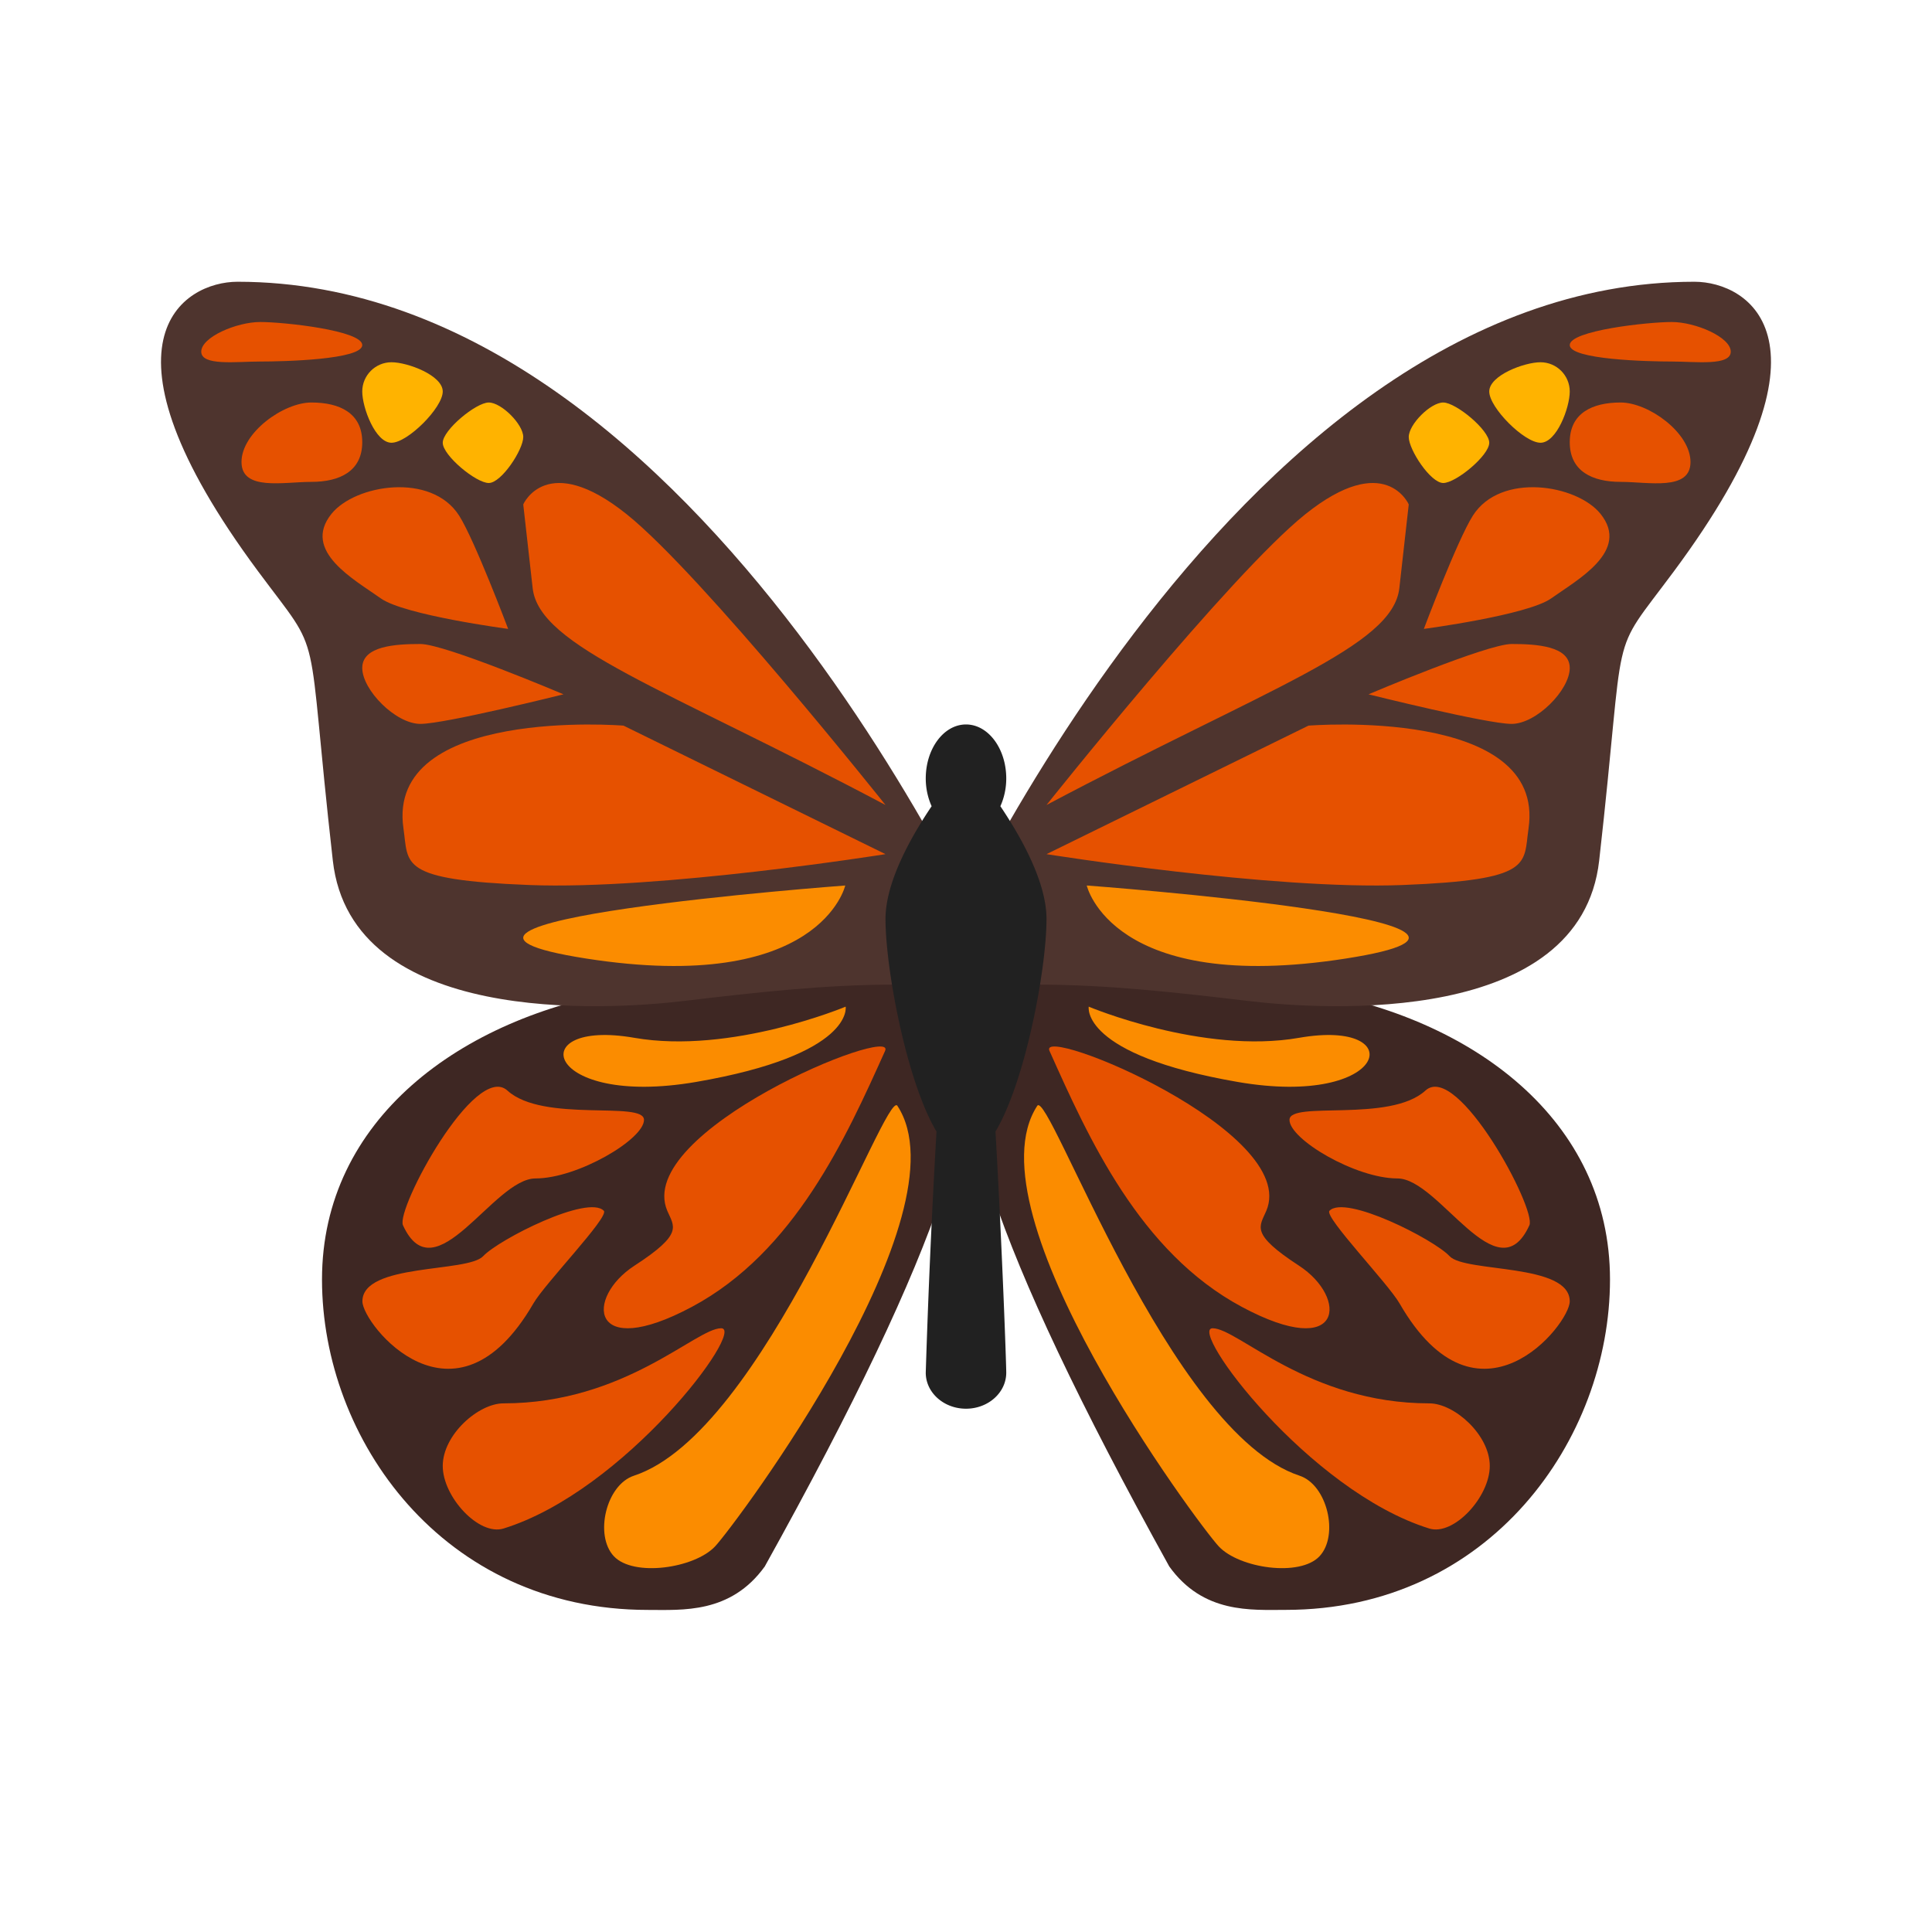 <svg xmlns="http://www.w3.org/2000/svg" width="480" height="480" viewBox="0 0 48 48"><path fill="#3e2723" d="M8 31.789c0-3.967 3.431-6.508 7.558-7.183C23.75 23.267 28 22.727 19 38.919c-.848 1.177-2.044 1.079-2.904 1.079C11 39.998 8 35.756 8 31.789z"/><path fill="#3e2723" d="M40 31.789c0-3.967-3.415-6.508-7.524-7.183-8.154-1.339-12.385-1.879-3.426 14.312.844 1.177 2.034 1.079 2.891 1.079 5.073.001 8.059-4.241 8.059-8.208z"/><path fill="#4e342e" d="M23 24.462S30.436 7 42.098 7c1.351 0 3.742 1.462-.508 7.191-1.667 2.247-1.167 1.075-1.859 7.191-.465 4.109-6.797 3.715-8.71 3.488-1.751-.208-3.502-.408-5.263-.408H23z"/><path fill="#4e342e" d="M25 24.462S17.564 7 5.902 7c-1.351 0-3.742 1.462.508 7.191 1.667 2.247 1.167 1.075 1.859 7.191.465 4.109 6.797 3.715 8.71 3.488 1.751-.208 3.502-.408 5.263-.408H25z"/><path fill="#ffb300" d="M37 9.727c0 .402.871 1.273 1.273 1.273S39 10.129 39 9.727c0-.401-.326-.727-.727-.727S37 9.326 37 9.727zm-2 1.13c0 .316.542 1.143.857 1.143.316 0 1.143-.684 1.143-1s-.827-1-1.143-1c-.315 0-.857.542-.857.857zm-24-1.13C11 10.129 10.129 11 9.727 11 9.326 11 9 10.129 9 9.727 9 9.326 9.326 9 9.727 9c.402 0 1.273.326 1.273.727zm2 1.13c0 .316-.542 1.143-.857 1.143-.316 0-1.143-.684-1.143-1s.827-1 1.143-1c.315 0 .857.542.857.857z"/><path fill="#fb8c00" d="M21.01 25.01s-2.844 1.193-5.251.774c-2.792-.486-2.245 1.746 1.532 1.097 3.938-.678 3.719-1.871 3.719-1.871zm1.286 2.464c1.75 2.669-4.017 10.398-4.529 10.945-.513.547-2.028.766-2.516.245s-.193-1.774.5-2.001c3.249-1.068 6.258-9.626 6.545-9.189zM27 22s.619 2.722 6.434 1.815C39.249 22.907 27 22 27 22zm.049 3.01s2.831 1.193 5.227.774c2.779-.486 2.235 1.746-1.525 1.097-3.919-.678-3.702-1.871-3.702-1.871zm-1.279 2.464c-1.742 2.669 3.999 10.398 4.509 10.945.51.547 2.019.766 2.505.245.486-.521.192-1.774-.498-2.001-3.236-1.068-6.231-9.626-6.516-9.189zM21 22s-.619 2.722-6.434 1.815C8.751 22.907 21 22 21 22z"/><path fill="#e65100" d="M34 17.25s2.942.735 3.556.735c.614 0 1.444-.841 1.444-1.389S38.169 16 37.556 16C36.942 16 34 17.25 34 17.25zm-12.01 8.858c.306-.681-6.254 2.002-5.411 3.975.17.397.408.568-.817 1.363-1.225.795-1.123 2.385 1.429 1.022s3.83-4.205 4.799-6.36zm-6.986 3.976c.121.166-1.462 1.798-1.752 2.3-1.957 3.381-4.245.521-4.248-.05-.004-.959 2.609-.708 3-1.125.391-.417 2.61-1.542 3-1.125zM17.917 33c.625 0-2.39 4.043-5.408 4.976-.606.188-1.509-.782-1.509-1.555s.884-1.555 1.509-1.555c3.019 0 4.779-1.866 5.408-1.866zM16 27.823c0 .482-1.647 1.455-2.695 1.455s-2.495 2.91-3.293 1.164c-.183-.401 1.796-4.075 2.595-3.347.888.809 3.393.245 3.393.728zm10.074-1.715c-.305-.681 6.226 2.002 5.387 3.975-.169.397-.407.568.813 1.363s1.118 2.385-1.423 1.022c-2.541-1.363-3.812-4.205-4.777-6.36zm6.954 3.976c-.12.166 1.455 1.798 1.744 2.3 1.948 3.381 4.226.521 4.228-.05.004-.959-2.598-.708-2.986-1.125-.389-.417-2.597-1.542-2.986-1.125zM30.128 33c-.622 0 2.379 4.043 5.383 4.976.604.187 1.502-.782 1.502-1.555s-.88-1.555-1.502-1.555c-3.004 0-4.757-1.866-5.383-1.866zm1.909-5.177c0 .482 1.64 1.455 2.682 1.455s2.484 2.91 3.278 1.164c.183-.401-1.788-4.075-2.583-3.347-.884.809-3.377.245-3.377.728zM26 20s4.556-5.723 6.429-7.223c1.987-1.592 2.571-.245 2.571-.245l-.234 2.081C34.603 16.07 31.511 17.08 26 20zm0 1.221 6.509-3.193s5.909-.48 5.467 2.555c-.13.894.13 1.277-3.124 1.405S26 21.221 26 21.221zm10.594-8.412c-.385.603-1.219 2.816-1.219 2.816s2.58-.341 3.165-.759c.651-.465 1.97-1.174 1.224-2.1-.586-.728-2.478-1.04-3.17.043zM39 8.573c0 .362 1.944.409 2.533.409S43 9.098 43 8.737 42.122 8 41.533 8 39 8.211 39 8.573zm0 2.413c0 .726.566.986 1.263.986.698 0 1.737.233 1.737-.493S40.961 10 40.263 10c-.697 0-1.263.26-1.263.986zM14 17.25s-2.942.735-3.556.735c-.613 0-1.444-.842-1.444-1.39S9.831 16 10.444 16C11.058 16 14 17.25 14 17.25zM22 20s-4.556-5.723-6.429-7.223C13.584 11.185 13 12.532 13 12.532l.234 2.081C13.397 16.07 16.489 17.08 22 20zm0 1.221-6.509-3.193s-5.909-.48-5.467 2.555c.13.894-.13 1.277 3.124 1.405S22 21.221 22 21.221zm-10.594-8.412c.385.603 1.219 2.816 1.219 2.816s-2.58-.341-3.165-.759c-.651-.465-1.97-1.174-1.224-2.1.586-.728 2.478-1.04 3.17.043zM9 8.573c0 .362-1.944.409-2.533.409S5 9.098 5 8.737 5.878 8 6.467 8 9 8.211 9 8.573zm0 2.413c0 .726-.566.986-1.263.986S6 12.204 6 11.478 7.039 10 7.737 10 9 10.26 9 10.986z"/><path fill="#212121" d="M26 22.831c0-.895-.602-1.992-1.146-2.801.091-.202.146-.436.146-.689 0-.741-.448-1.342-1-1.342s-1 .601-1 1.342c0 .253.055.487.146.689-.544.809-1.146 1.906-1.146 2.801 0 1.248.525 4.039 1.267 5.282A228.874 228.874 0 0 0 23 34.104c0 .494.448.895 1 .895s1-.401 1-.895c0-.235-.101-3.075-.267-5.991.742-1.244 1.267-4.034 1.267-5.282z"/></svg>